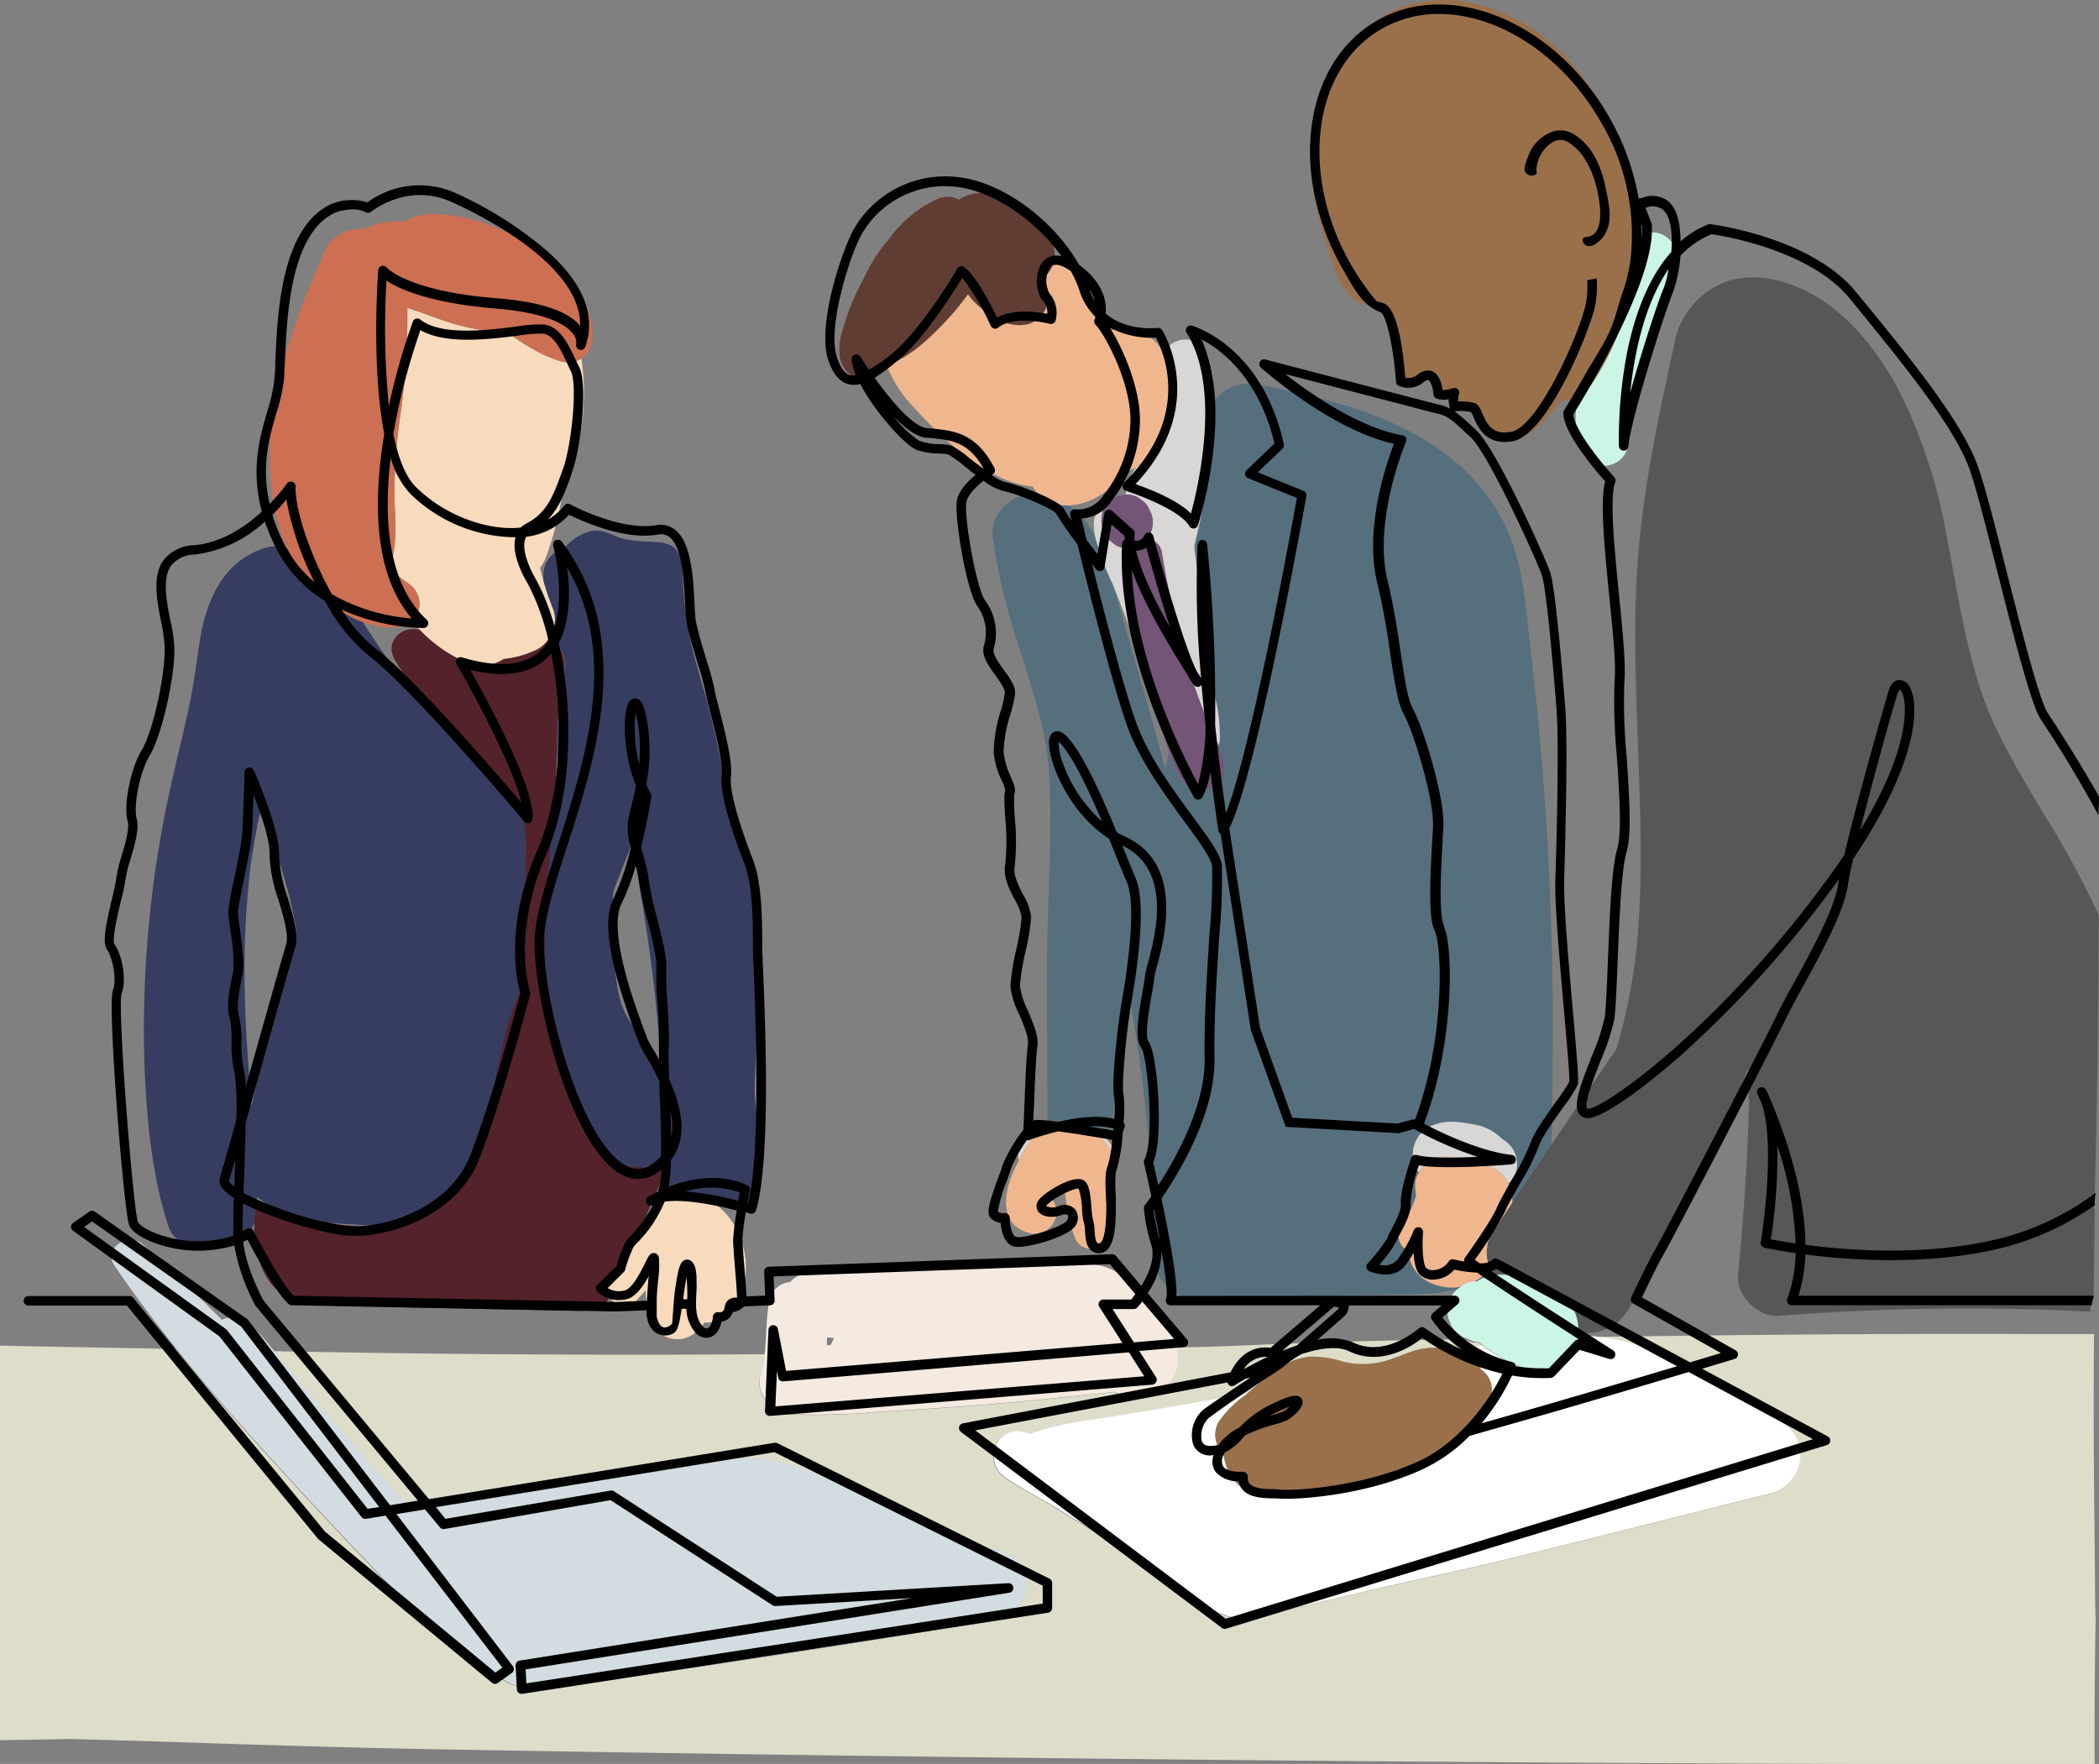 <svg xmlns="http://www.w3.org/2000/svg" viewBox="0 0 300.83 252.81"><rect x="0" y="0" width="300.83" height="252.81" fill="#808080" stroke="none"/><g id="Layer_2" data-name="Layer 2"><g id="Report"><path d="M165.05,64.78c-.24.3-.48.6-.74.88a5.84,5.84,0,0,1,.65-.35Z" fill="none"/><path d="M164.43,97.24c-.63-1.82-1.23-3.65-1.88-5.43-.91-2.45-1.84-4.9-2.81-7.33.7,2.35,1.34,4.73,2,7.07,1.84,6.22,3.62,12.48,5.29,18.78.16-.81.31-1.62.46-2.43-.41-1.23-.75-2.48-1.1-3.64C165.7,101.94,165.05,99.59,164.43,97.24Z" fill="none"/><path d="M213.89,182.82l.28,0,0-.09Z" fill="none"/><path d="M42.57,134q-.12-.78-.27-1.56c-.16-.87-.33-1.73-.53-2.58-.39-1.71-.84-3.42-1.35-5.1-.56-1.84-1.21-3.66-1.93-5.45l-.08-.22-.14-.28c-.15-.32-.29-.64-.43-1s-.42-.88-.64-1.31c-.4,1.82-.75,3.66-1,5.5s-.26,1.61-.45,3.33c-.15,1.41-.28,2.83-.38,4.26Q35,134,35,138.25c-.09,10.64,1.24,21.18,1.76,31.78a22.9,22.9,0,0,1,1-3.38,97.56,97.56,0,0,0,3.77-10.78c.47-1.88.83-3.77,1.14-5.67,0-.09,0-.17,0-.23s0-.15,0-.24c0-.35.07-.69.11-1,.09-1,.17-1.93.22-2.89a67.63,67.63,0,0,0-.35-10.74C42.69,135,42.59,134.15,42.57,134Z" fill="none"/><path d="M158.56,72.28a4.24,4.24,0,0,1,1-.91,2.63,2.63,0,0,1,1.35-.43,2.76,2.76,0,0,1,.4-.06,6.93,6.93,0,0,1,1.54-3.94,5.68,5.68,0,0,1-1.44.66,14.17,14.17,0,0,1-3.65,3.3,9.24,9.24,0,0,1-4.65,1.55,12.7,12.7,0,0,1,3.78,4.43,11,11,0,0,1-.19-1.62A3.15,3.15,0,0,1,158.56,72.28Z" fill="none"/><path d="M171.2,78.25c0,.21.05.43.07.64l.15-1.55c-.06.23-.11.47-.17.7A1.6,1.6,0,0,0,171.2,78.25Z" fill="none"/><path d="M93.1,175.64c.35-.47.24-.63.26,0a4.12,4.12,0,0,1,2-3.56,3.75,3.75,0,0,1,.71-.61,5.19,5.19,0,0,1-1.7-4.1c1.33-14.25-.57-27.89-2.84-41.46-.29-1.7-.57-3.4-.86-5.11-.22.61-.45,1.22-.69,1.82-.67,1.7-1.35,3.4-2,5.11l-.06.58c-.08.8-.15,1.6-.2,2.4a42,42,0,0,0,0,4.76c0,.52.07,1,.13,1.55,0,.14.11.71.15.91.07.41.16.82.25,1.23.81,3.68,2.12,7.23,3.12,10.86a53.46,53.46,0,0,1,1.85,11.59,49.65,49.65,0,0,1-2.09,16.6c.41-.5.84-1,1.25-1.49C92.64,176.37,92.83,176,93.1,175.64Z" fill="none"/><path d="M72.62,113.18c.12.32.12.29,0-.09a72,72,0,0,1-8.5-8.78c-2.64-3-5.62-6.31-7.64-9.8-1.57-2.73,1.33-5.07,3.74-4.16-.41-.43-.8-.88-1.18-1.34a3.69,3.69,0,0,1-2.21.92,12.1,12.1,0,0,1-4.92-.78,106.48,106.48,0,0,0,9.48,12.78c3.8,4.35,8.17,8.19,11.56,12.88A2.93,2.93,0,0,1,72.62,113.18Z" fill="none"/><path d="M79,91.7l-.09-.78c-.1.2-.21.4-.33.59A3.17,3.17,0,0,1,79,91.7Z" fill="none"/><path d="M73.38,115.38c.1.16.22.31.32.47l.32.5.67,0A3.75,3.75,0,0,1,73.38,115.38Z" fill="none"/><path d="M149.89,171a3.68,3.68,0,0,1,.38.31A1.91,1.91,0,0,0,149.89,171Z" fill="none"/><path d="M119.58,191.77l-1-.1c0,.39,0,.77,0,1.15l.59,0A6.16,6.16,0,0,1,119.58,191.77Z" fill="none"/><path d="M300.34,232.68c0-1.35-.06-2.7-.07-4-.07-11.1-.28-22.19-.18-33.28,0-1.4,0-2.8.05-4.2l-6.57,0c-21.74-.1-43.48.09-65.22.42a34.36,34.36,0,0,1,7.78,1.73A68.83,68.83,0,0,1,254,202.61a7.41,7.41,0,0,1,1.35,1.26,6.06,6.06,0,0,1,2.42,3.21,5.72,5.72,0,0,1-4,7c-12.77,3.18-25.53,6.42-38.31,9.55-6.4,1.57-12.86,2.85-19.27,4.37q-4.63,1.09-9.29,2.16c-3.27.76-7.48,2.37-10.79,1.56a3.56,3.56,0,0,1-.75-.3,3.81,3.81,0,0,1-1.57-.65c-4.78-3.49-9.73-6.69-14.73-9.84-2.49-1.58-5.05-3.07-7.53-4.65s-5.2-2.85-7.58-4.53c-3.15-2.24-1.32-7.52,2.72-6.44q.45.12.9.27a3.92,3.92,0,0,1,.51-.22c3.94-1.4,8.26-1.77,12.37-2.48,4-.67,7.9-1.32,11.84-2,2.17-.38,4.33-.78,6.49-1.18,1.13-1,2.22-1.95,3.41-2.83a10.55,10.55,0,0,1,5.35-2.4,14.93,14.93,0,0,1,4.82.7,11.92,11.92,0,0,0,7.14-.41c1.25-.41,2.46-1,3.75-1.3a9.79,9.79,0,0,1,5.05.13c1.33-.28,2.66-.56,4-.82l-.4-.36a3.18,3.18,0,0,1-1.29-.15l-.83-.34-7.26.13c-8.53.17-17,.47-25.57.83l-4.49.17-3.89.05c0,.11.06.21.08.31.94,5.08-3.7,8.49-8.33,6.4a4.63,4.63,0,0,1-.58-.31c-1,.14-2.12.23-3.19.35l-6.33.66q-6,.6-12,1.05-6.18.47-12.35.81a96.45,96.45,0,0,1-12.37.35c-2.9-.21-5.41-2.81-4.48-5.88a15.22,15.22,0,0,0,.55-2.75q-18.8.13-37.61,0-16.36-.12-32.74-.44l.31.36c1.66,1.92,3.28,3.87,4.93,5.8,3.37,3.95,6.72,7.91,10.18,11.78q2.36,2.63,4.75,5.2a14.84,14.84,0,0,1,3.77-1.06c1.77-.35,3.55-.64,5.33-.95l10.67-1.87c7-1.23,14.11-2.5,21.19-3.48a31.5,31.5,0,0,1,11.29.1,51.77,51.77,0,0,1,9.76,3.75q9.72,4.37,19.36,8.88c2.7-.39,5.39.75,6.17,3.61.68,2.47-.85,5.86-3.59,6.32-12.56,2.08-25.14,4.11-37.73,6-6.37,1-12.75,1.84-19.12,2.72-3.09.43-6.23,1.07-9.34,1.23a8.13,8.13,0,0,1-5.58-1.63l-.24,0c-2.65-.53-4.87-3.55-6.74-5.5-2.52-1.19-4.73-3.56-6.64-5.45-2.18-2.18-4.28-4.44-6.41-6.66-4.11-4.3-8.15-8.67-12.16-13.06-4.85-5.31-9.65-10.75-14.18-16.39-6.07-.15-19.19-.34-25.26-.5v56.57c1.82-.06,8.36-.13,10.17-.19,4.89.15,9.77.27,14.63.43,13,.44,26,.84,39,1.07q39,.68,77.93,1.14,77.54.94,155.07,1h3.46C300.19,246.1,300.2,239.4,300.34,232.68Z" fill="#ddddca"/><path d="M39.44,209.68c4,4.39,8.05,8.76,12.16,13.06,2.13,2.22,4.23,4.48,6.41,6.66,1.91,1.89,4.12,4.26,6.64,5.45,1.87,2,4.09,5,6.74,5.5l.24,0A8.13,8.13,0,0,0,77.21,242c3.11-.16,6.25-.8,9.34-1.23,6.37-.88,12.75-1.76,19.12-2.72,12.59-1.9,25.17-3.93,37.73-6,2.74-.46,4.27-3.85,3.59-6.32-.78-2.86-3.47-4-6.17-3.61q-9.65-4.53-19.36-8.88a51.77,51.77,0,0,0-9.76-3.75,31.5,31.5,0,0,0-11.29-.1c-7.08,1-14.14,2.25-21.19,3.48l-10.67,1.87c-1.78.31-3.56.6-5.33.95a14.84,14.84,0,0,0-3.77,1.06q-2.4-2.58-4.75-5.2c-3.46-3.87-6.81-7.83-10.18-11.78-1.65-1.93-3.27-3.88-4.93-5.8l-.31-.36c-1.72-2.06-3.37-4.49-6.21-4.75a2.35,2.35,0,0,0-1.26.31c-3.7-3.73-7.48-7.38-11.39-10.85-2.05-1.81-5.71.56-4,3.09,2.76,4.07,5.74,8,8.84,11.88C29.79,198.93,34.59,204.37,39.44,209.68Z" fill="#d3dce0"/><path d="M225.48,193.7c-1.54,2.91-5.21,3.39-7.93,2.07a25.13,25.13,0,0,1-5.2-3c-1.33.26-2.66.54-4,.82a10.16,10.16,0,0,1,1.94.82,5.29,5.29,0,0,1,2,1.93.71.71,0,0,1,.14.1,3.4,3.4,0,0,1,1.35,2.67,4.94,4.94,0,0,1-.66,2.28,3.63,3.63,0,0,1-.89,1.13,7.12,7.12,0,0,1-.79,1.1c-7.53,8.46-19.39,9.93-30,10.67-3.33.24-5.84-2.85-6.06-5.89a3.74,3.74,0,0,1-.75-4.56,15.85,15.85,0,0,1,4-4l.22-.19c-2.16.4-4.32.8-6.49,1.18-3.94.69-7.89,1.34-11.84,2-4.11.71-8.43,1.08-12.37,2.48a3.92,3.92,0,0,0-.51.22q-.45-.15-.9-.27c-4-1.08-5.87,4.2-2.72,6.44,2.38,1.68,5.12,3,7.58,4.53s5,3.07,7.53,4.65c5,3.15,9.95,6.35,14.73,9.84a3.81,3.81,0,0,0,1.57.65,3.56,3.56,0,0,0,.75.3c3.31.81,7.52-.8,10.79-1.56q4.65-1.06,9.29-2.16c6.41-1.52,12.87-2.8,19.27-4.37,12.78-3.13,25.54-6.37,38.31-9.55a5.72,5.72,0,0,0,4-7,6.06,6.06,0,0,0-2.42-3.21,7.41,7.41,0,0,0-1.35-1.26,68.83,68.83,0,0,0-17.89-9.32,34.36,34.36,0,0,0-7.78-1.73c-.73-.08-1.47-.13-2.21-.17A6.45,6.45,0,0,1,225.48,193.7Z" fill="#fff"/><path d="M113.56,202.68a96.45,96.45,0,0,0,12.37-.35q6.18-.35,12.35-.81,6-.45,12-1.05l6.33-.66c1.07-.12,2.14-.21,3.19-.35a4.63,4.63,0,0,0,.58.31c4.63,2.09,9.27-1.32,8.33-6.4,0-.1,0-.2-.08-.31-.61-2.49-3-4.75-4.61-6.72s-3.22-4.12-5.93-4.85c-2.2-.6-4.71-.31-7-.28l-7.15.1q-7,.1-13.95.24l-6.81.14c-2.55.05-5.35,0-7.81.72a4.82,4.82,0,0,0-2.13,1.34,3.3,3.3,0,0,0-3,2.78c-.46,2.45-.36,5-.66,7.52a15.22,15.22,0,0,1-.55,2.75C108.15,199.87,110.66,202.47,113.56,202.68Zm5-11,1,.1a6.16,6.16,0,0,0-.49,1l-.59,0C118.52,192.44,118.53,192.06,118.53,191.67Z" fill="#f5eae0"/><path d="M37.46,172c.82.64,1.68,1.22,2.36,1.75,2.16,1.67,5.08,1.42,7.69,1.55,4,.19,9.66.95,13.27-.91,3.4-1.76,5.75-5.2,7.13-8.68,1.82-4.58,3.11-9.46,4.48-14.2.71-2.47,2-5,2-7.65a2.16,2.16,0,0,1,.12-.8c.27-.61,1.08-.73,1.74-.64a3.71,3.71,0,0,0,2,0l2.13,8.17c1.14,4.35,2.33,8.81,4.69,12.68.91,1.49,2.38,4,4.11,4.41s4.45-.61,5.84-1.68a7,7,0,0,0,1.8-1.89,6.91,6.91,0,0,0,.7-4.07,15.76,15.76,0,0,0-2.23-7c-1.38-2.3-3.32-4.2-4.85-6.4-2-2.9-1.9-5.49-2.5-8.75,0-.2-.12-.77-.15-.91-.06-.52-.1-1-.13-1.55a42,42,0,0,1,0-4.76c0-.8.12-1.6.2-2.4l.06-.58c.66-1.71,1.34-3.41,2-5.11.24-.6.47-1.21.69-1.82.29,1.71.57,3.41.86,5.11,2.27,13.57,4.17,27.21,2.84,41.46a4.74,4.74,0,0,0,.85,3.07c.86,1.22,1.17.82,2.49.81,3.08,0,6.53,1,9.58,1.49a.79.79,0,0,0,1.11-.84,69.88,69.88,0,0,0,.38-9c-.06-2.62-.67-5.14-.56-7.73.29-6.22.51-12.45.62-18.68a40.06,40.06,0,0,0-.45-8.19,31.86,31.86,0,0,0-2.46-7.09,22,22,0,0,1-1.62-6.58A124.61,124.61,0,0,0,101,99.31c-.74-2.61-1.56-5.2-2.11-7.85a61.89,61.89,0,0,1-1.07-9.2c-.08-1.48-.26-3.18-1.5-4a4.65,4.65,0,0,0-2.21-.56c-1.86-.15-3.88-.08-5.62-.76-1.57-.62-2.55-1.25-4.37-.66a7.25,7.25,0,0,0-3.23,2.28,4,4,0,0,0-3,3.47,11.11,11.11,0,0,0,0,1.29,37.54,37.54,0,0,0,1.4,4.07,4.4,4.4,0,0,1-.33,3.52l.09.78a4.17,4.17,0,0,1,1.41,5.49,5.75,5.75,0,0,1-.5.75,4,4,0,0,1,.2,1.25c0,2.65-.28,5.29-.31,7.94s.55,5.39-.63,7.83a3.35,3.35,0,0,1-4.5,1.36l-.67,0-.32-.5c-.1-.16-.22-.31-.32-.47a2.54,2.54,0,0,1-.4-.57c-3.39-4.69-7.76-8.53-11.56-12.88a106.48,106.48,0,0,1-9.48-12.78,13.8,13.8,0,0,1-2.29-1.09,20.62,20.62,0,0,1-5.21-4.6,25.08,25.08,0,0,1-3.19-4.81,5.33,5.33,0,0,0-3.23-.1c-6,1.83-8.5,7.49-9.4,13.26-.49,3.14-.83,6-1.48,9.11-.69,3.32-1.51,6.62-2.27,9.93a160,160,0,0,0-4.21,41.37c.29,7.78,1,16.06,3.42,23.49a3.73,3.73,0,0,0,4.09,2.67,3.78,3.78,0,0,0,1.3-.44c.28-.15,2.41.46,3,.38a5.11,5.11,0,0,0,3-1.37c1.6-1.8,1.38-4.82,1.29-7-.14-3.2-.38-6.39-.62-9.59-.56-7.34-1.18-14.7-1.12-22.07q0-4.31.34-8.59c.1-1.43.23-2.85.38-4.26.19-1.72.18-1.64.45-3.33s.64-3.68,1-5.5c.22.43.43.87.64,1.31s.28.64.43,1l.14.28.08.22c.72,1.79,1.37,3.61,1.93,5.45.51,1.68,1,3.39,1.35,5.1.2.85.37,1.71.53,2.58.46,2.48-.69,5.26-1.32,7.66-.75,2.83-1.57,5.64-2.37,8.45a118.37,118.37,0,0,0-3.88,17,6.82,6.82,0,0,0,.15,3.42A7.77,7.77,0,0,0,37.46,172Z" fill="#373d60"/><path d="M95,167.53a1,1,0,0,0-.6-.17c-3-.2-5.48.34-7.91-2a18.08,18.08,0,0,1-3.71-6.15c-2-4.56-4-9.24-4.29-14.2,0-.38-.06-.78-.11-1.19a6.54,6.54,0,0,0,0-1.65c-1.1-11.95,1.3-23.33,1.44-35.07,0-2.65.34-5.29.31-7.94a4,4,0,0,0-.2-1.25,5.75,5.75,0,0,0,.5-.75A4.17,4.17,0,0,0,79,91.7a3.17,3.17,0,0,0-.42-.19A4.21,4.21,0,0,1,77,93.05a13.88,13.88,0,0,1-4.76,1.38,5.76,5.76,0,0,1-5.94.24,20.08,20.08,0,0,1-6-4.32c-2.41-.91-5.31,1.43-3.74,4.16,2,3.49,5,6.76,7.64,9.8a72,72,0,0,0,8.5,8.78c.41,1.62,1.42,2.2,2,3.58,1,2.32.58,5.88.67,8.37.17,5.34.07,10.69-.29,16-2.87,5.41-3.51,11.78-5,17.77-1.56,6.45-4.71,13.26-10.84,15.79a19.84,19.84,0,0,1-8.93,1.06,44.84,44.84,0,0,1-13.47-3.05c-1,3.82-.19,9.89,3.16,12.52,2.63,2.07,7.57,2,10.72,2.08L83,187.9a6.49,6.49,0,0,0,4.26-1.65,2.23,2.23,0,0,1-.37-2.95c1.71-2.43,3.93-4.83,5.1-7.56q1.48-3.45,3-6.9C95.17,168.41,95.33,167.83,95,167.53Z" fill="#54222b"/><path d="M80.56,51.83c-3-.81-5.73-2.67-8.36-4.51-3,.36-6.52-.64-9.13-1.55-1.56-.56-3.12-1.14-4.7-1.64a102.06,102.06,0,0,1-1.09,15.93,75.89,75.89,0,0,0-.75,11.07c0,1.71.17,3.42.12,5.13a18.84,18.84,0,0,1-.34,3.35,5.62,5.62,0,0,1-.77,1.75c1,.83,2,1.54,3,2.3A3.42,3.42,0,0,1,59.07,89c.38.46.77.91,1.18,1.34a20.08,20.08,0,0,0,6,4.32,5.76,5.76,0,0,0,5.94-.24A13.88,13.88,0,0,0,77,93.05a4.21,4.21,0,0,0,1.64-1.54c.12-.19.23-.39.33-.59a4.4,4.4,0,0,0,.33-3.52,37.54,37.54,0,0,1-1.4-4.07q-.27-1-.51-1.92a7.06,7.06,0,0,0,1-1.94,49.49,49.49,0,0,0,2.54-11.06,6.33,6.33,0,0,0,1.26-2.28,33.41,33.41,0,0,0,1.14-14.76A3.31,3.31,0,0,1,80.56,51.83Z" fill="#f7dbbc"/><path d="M103.15,173.08a7.16,7.16,0,0,0-3.61-1.75l-.56-.1h-.23a4.62,4.62,0,0,0-2.18.21,5.63,5.63,0,0,0-1.24.65,4.12,4.12,0,0,0-2,3.56c0-.63.09-.47-.26,0s-.46.73-.75,1.08c-.41.5-.84,1-1.25,1.49-.18.2-.35.4-.52.61-1.15,1.45-2.22,3-3.28,4.48a2.23,2.23,0,0,0,.36,2.95,2.4,2.4,0,0,0,3.61.12c.43-.51.87-1,1.32-1.47a16.29,16.29,0,0,0,.19,2.61c-.15-1,0,.56.21,1a7,7,0,0,0,.7,1.52,4,4,0,0,0,6.16.79,6.18,6.18,0,0,0,1.15-1.29,5,5,0,0,0,4.6-2.55,11.55,11.55,0,0,0,.57-9.51c-.13-.35-.27-.7-.43-1A10.19,10.19,0,0,0,103.15,173.08Z" fill="#f7dbbc"/><path d="M99,171.23c1.27.08-.68-.14,0,0Z" fill="#f1b18a"/><path d="M49.65,88.06a13.8,13.8,0,0,0,2.29,1.09,12.1,12.1,0,0,0,4.92.78A3.69,3.69,0,0,0,59.07,89a3.42,3.42,0,0,0-.51-5.35c-1.05-.76-2-1.47-3-2.3a5.62,5.62,0,0,0,.77-1.75,18.84,18.84,0,0,0,.34-3.35c.05-1.71-.08-3.42-.12-5.13a75.89,75.89,0,0,1,.75-11.07,102.06,102.06,0,0,0,1.09-15.93c1.58.5,3.14,1.08,4.7,1.64,2.61.91,6.09,1.91,9.13,1.55,2.63,1.84,5.33,3.7,8.36,4.51a3.31,3.31,0,0,0,2.77-.46,3.65,3.65,0,0,0,1.56-2.84c.3-6.09-5.24-11.44-10.24-14.14a28.29,28.29,0,0,0-8-3.18,25.11,25.11,0,0,0-4.58-.53A6.8,6.8,0,0,0,58,31.79a9.6,9.6,0,0,0-5.64,1c-2.11-.16-4.72.83-5.65,2.88C42.17,45.66,38,57,38.75,68.08a30.34,30.34,0,0,0,1.46,8.12,23.72,23.72,0,0,0,1,2.45,25.08,25.08,0,0,0,3.19,4.81A20.62,20.62,0,0,0,49.65,88.06Z" fill="#cc6f53"/><path d="M209.5,184.41a6.25,6.25,0,0,1-2.2.14c-3-.37-5.23-2.12-5.5-5.23a2.43,2.43,0,0,1-1-3.51,16.45,16.45,0,0,0,1.63-3c.18-.46.36-.91.5-1.38.07.56.07.51,0-.15a9.91,9.91,0,0,1-.12-1.08,3.38,3.38,0,0,1,.52-2.08,4.42,4.42,0,0,1,2.33-6.85c1.81-.71,3.73-.37,5.58,0a7.24,7.24,0,0,1,3.94,2l.31.22a4.06,4.06,0,0,1,1.8,4.42,3.9,3.9,0,0,1-1.13,1.82,5.1,5.1,0,0,1,.55,2.13c0,.27,0,.53,0,.79,1.86-2.76,3.71-5.52,5.58-8.28.27-4,.18-8,.22-11.42q.26-20-1.23-39.89-.72-9.87-1.88-19.7c-.76-6.43-1-13.14-4.15-19-6.91-12.75-21.56-16.67-34.74-19.2A6.23,6.23,0,0,0,174,57.49c0,1-.06,1.92-.1,2.83-.14,3-.46,5.91-.89,8.85q-.61,4.13-1.62,8.17l-.15,1.55c.17,1.33.35,2.66.52,4,.6,4.76,1.31,9.62,1.65,14.46a24.76,24.76,0,0,1,1.44,8.54,2.77,2.77,0,0,1-.24,1,11.79,11.79,0,0,1,.75,3c.24,2.79-3.85,4.46-5.63,2.34a13.3,13.3,0,0,1-2.24-4.37c-.15.81-.3,1.62-.46,2.43-1.67-6.3-3.45-12.56-5.29-18.78-.69-2.34-1.33-4.72-2-7.07l-.36-.92a38.47,38.47,0,0,1-2.46-6.68,12.7,12.7,0,0,0-3.78-4.43,6.61,6.61,0,0,1-1.94-.26,5.28,5.28,0,0,1-2.28-1.3,5.78,5.78,0,0,0-4.34,1.18,5.56,5.56,0,0,0-2.35,4.68,89.57,89.57,0,0,0,3.82,16.06c1.54,4.84,3.33,10.34,4,15,.1.64.26,2.4.33,3.48.09,1.42.14,2.85.16,4.28,0,2.87,0,5.73-.12,8.59-.18,5.66-.41,11.31-.38,17,0,6.54.1,13.08.08,19.63a3.62,3.62,0,0,0,0,.47,11.19,11.19,0,0,1,3.46-.1,7.54,7.54,0,0,1,5,2.17,6,6,0,0,0,.85-2.54c.74-7,1.34-14.07,1.8-21.14q.71,3.66,1.32,7.34.39,2.41.75,4.83c0,.14.23,1.64.25,1.8.12.9.23,1.8.34,2.71A199.87,199.87,0,0,1,165.39,180a6.22,6.22,0,0,0,6.13,6.13l20.25-.4,9.79-.2a36.16,36.16,0,0,0,7.46-.72,1.09,1.09,0,0,1,.17-.13A2.42,2.42,0,0,1,209.5,184.41Z" fill="#566f7d"/><path d="M213.68,181.9a10.1,10.1,0,0,1-2.49,1.87,2.81,2.81,0,0,1,.5,0,3.46,3.46,0,0,1,.52-.32,6.63,6.63,0,0,1,1.68-.59l.23-.14A4.6,4.6,0,0,1,213.68,181.9Z" fill="#566f7d"/><path d="M164.43,97.24c-.08-.32-.17-.64-.25-.95a128.73,128.73,0,0,1-3-16.41,2.21,2.21,0,0,1,.25-1.35l-.24,0a2.86,2.86,0,0,1-1.35-.43l-.73-.57a5.33,5.33,0,0,1-.67-.91l-.12-.26a3.59,3.59,0,0,1-.49-1.83l.13-1a2.91,2.91,0,0,1,.63-1.25,3.15,3.15,0,0,0-1.83,3,11,11,0,0,0,.19,1.62,38.47,38.47,0,0,0,2.46,6.68l.36.92c1,2.43,1.9,4.88,2.81,7.33C163.2,93.59,163.8,95.42,164.43,97.24Z" fill="#d8d7d6"/><path d="M165.05,64.78l-.09.53a5.84,5.84,0,0,0-.65.35q-.27.3-.57.6a5.15,5.15,0,0,1-.86.68,6.93,6.93,0,0,0-1.54,3.94,2.65,2.65,0,0,1,1,.12,2.71,2.71,0,0,1,1.23.65,2.66,2.66,0,0,1,.93,1,6.67,6.67,0,0,1,.59,1.31,4.1,4.1,0,0,1-.37,2.79,4.29,4.29,0,0,1-.36.48,2.3,2.3,0,0,1,2.13,1.92A125.19,125.19,0,0,0,170,94.68c.75,2.55,1.62,5.06,2.59,7.54.6,1.53,1.42,3.09,2,4.68a2.77,2.77,0,0,0,.24-1,24.76,24.76,0,0,0-1.44-8.54c-.34-4.84-1.05-9.7-1.65-14.46-.17-1.32-.35-2.65-.52-4,0-.21-.05-.43-.07-.64a1.6,1.6,0,0,1,.05-.21c.06-.23.11-.47.17-.7q1-4.05,1.62-8.17c.43-2.94.75-5.88.89-8.85,0-.91.09-1.87.1-2.83a18.77,18.77,0,0,0-.85-6.46,3.4,3.4,0,0,0-6.38-.29c.1.2.19.4.28.62A14,14,0,0,1,165.05,64.78Z" fill="#d8d7d6"/><path d="M153.61,161.1a11.19,11.19,0,0,0-3.46.1,5.78,5.78,0,0,0-3.25,1.74,3.5,3.5,0,0,0-.87,3.38,14.87,14.87,0,0,1,2.35-3.61c1.8-1.84,4.94-2.06,7.21-1.1s4.31,3.34,4,5.93a2.62,2.62,0,0,0,.23-2.28,5.86,5.86,0,0,0-1.19-2A7.54,7.54,0,0,0,153.61,161.1Z" fill="#d8d7d6"/><path d="M208.27,166c.72.3,1.75.76,2.12.87a3,3,0,0,0,1.6.14,4.56,4.56,0,0,1,4.19,2.61,3.9,3.9,0,0,0,1.13-1.82,4.06,4.06,0,0,0-1.8-4.42l-.31-.22a7.24,7.24,0,0,0-3.94-2c-1.85-.34-3.77-.68-5.58,0a4.42,4.42,0,0,0-2.33,6.85C204.33,166.42,206.49,165.27,208.27,166Z" fill="#d8d7d6"/><path d="M155.59,161.61c-2.27-1-5.41-.74-7.21,1.1a14.87,14.87,0,0,0-2.35,3.61l-.41.81c-1.64,3.19-2.76,8.28,1.85,9.58a3.13,3.13,0,0,0,3.7-1.82,3,3,0,0,0-.32-2.95c.2-.45.58-.93.83-1.36a2,2,0,0,0,.35,0l.58.4c.06.36.12.73.17,1.11a19,19,0,0,0,1.4,5.55c1,2.16,4.87,1.72,5.3-.7a18.75,18.75,0,0,0-.14-5.74c-.09-.69-.16-1.36-.25-2l.15-.33a5,5,0,0,0,.35-1.31C159.9,165,158,162.61,155.59,161.61Zm-5.32,9.68a3.68,3.68,0,0,0-.38-.31A1.91,1.91,0,0,1,150.27,171.29Z" fill="#f0b78f"/><path d="M213.9,176.8l2.84-4.24c0-.26,0-.52,0-.79a5.1,5.1,0,0,0-.55-2.13A4.56,4.56,0,0,0,212,167a3,3,0,0,1-1.6-.14c-.37-.11-1.4-.57-2.12-.87-1.78-.75-3.94.4-4.92,2.06a3.38,3.38,0,0,0-.52,2.08,9.91,9.91,0,0,0,.12,1.08c.09.66.09.71,0,.15-.14.47-.32.92-.5,1.38a16.45,16.45,0,0,1-1.63,3,2.43,2.43,0,0,0,1,3.51c.27,3.11,2.51,4.86,5.5,5.23a6.25,6.25,0,0,0,2.2-.14,4.07,4.07,0,0,1,1.69-.64,10.1,10.1,0,0,0,2.49-1.87A5.49,5.49,0,0,1,213.9,176.8Z" fill="#f0b78f"/><path d="M151.2,72.19a6.61,6.61,0,0,0,1.94.26,9.24,9.24,0,0,0,4.65-1.55,14.17,14.17,0,0,0,3.65-3.3,5.68,5.68,0,0,0,1.44-.66,5.15,5.15,0,0,0,.86-.68q.3-.3.57-.6c.26-.28.5-.58.74-.88a14,14,0,0,0,2-13.42c-.09-.22-.18-.42-.28-.62A5.89,5.89,0,0,0,160,47.35c1.15-.2-.46-.07-.83-.05l-.62-.16-.15,0a6.61,6.61,0,0,0-.74-2.8,15.58,15.58,0,0,0-1.05-1.75L155.3,40.3a5.57,5.57,0,0,0-3.59-2.67l-.62-.41a4.2,4.2,0,0,1-.76,1.8,5.69,5.69,0,0,1-.77.84,5.52,5.52,0,0,1,.54,3.73,4,4,0,0,1-2.9,2.9,5.57,5.57,0,0,1-3.9-.62c-.38-.22-.73-.48-1.1-.7a9.47,9.47,0,0,1-3.47-3,39.56,39.56,0,0,1-3.36,4.06c-2,2.12-5.11,5.16-8.31,6.08a18.11,18.11,0,0,0,4.1,6.27,55.65,55.65,0,0,0,6.32,6.06c2.67,2.1,5.66,4.1,9,4.86a9.25,9.25,0,0,0,1.53.22,5.07,5.07,0,0,0,.89,1.19A5.28,5.28,0,0,0,151.2,72.19Z" fill="#f0b78f"/><path d="M300.8,131.16A134.25,134.25,0,0,0,293.14,117c-1.81-3-3.63-6-5.28-9.12-.78-1.46-1.53-2.94-2.22-4.44l-.32-.72c-.05-.13-.27-.63-.33-.77-.38-1-.73-1.92-1.06-2.89-2.41-7.19-3.46-14.72-4.91-22.13A77.31,77.31,0,0,0,272.68,57c-3-6-7.68-12.28-13.78-15.27-3.45-1.7-7.51-2.65-11.28-1.43a11.63,11.63,0,0,0-7.73,9.45,2,2,0,0,0-.07.23c-2.11,9.66-4.17,19.36-5,29.24s-.32,19.69,0,29.53c.33,9.31.65,18.66-.36,27.94l-.12,1c0,.05-.13,1-.14,1-.1.73-.22,1.46-.34,2.18-.35,2-.77,4.07-1.27,6.07-.3,1.2-.63,2.4-1,3.58a6.65,6.65,0,0,0-.46.59l-8.89,13.12c-1.87,2.76-3.72,5.52-5.58,8.28l-2.84,4.24a5.49,5.49,0,0,0-.22,5.1,4.6,4.6,0,0,0,.44.78l0,.09a9,9,0,0,1,5.43,1.2c1.26.62,2.5,1.25,3.8,1.8,2,.87,2.89,3.13,2.77,5.27a9.51,9.51,0,0,0,1.41.06,7.21,7.21,0,0,0,4.2-1.36,10.21,10.21,0,0,0,2.36-3.12q1.67-2.79,3.25-5.63,3-5.28,5.62-10.7,4.11-8.37,7.59-17l.28.3,0,1.76a4.09,4.09,0,0,0-.16,1.68c0,.3.06.59.1.88q-.36,12.47-1.6,24.87c-.3,3,2.93,6.09,5.86,5.86a344.73,344.73,0,0,1,44.65-.6h0a5.2,5.2,0,0,1,.22-1.7c.09-.32.16-.65.25-1l.15-11.75a5.9,5.9,0,0,1,0-2.74C300.59,157.6,300.77,144.38,300.8,131.16Z" fill="#575757"/><path d="M226.2,56.21c-.58,3.08-.62,6.24.74,8.88s5.58,2,6.26-.82c.54-2.2.31-4.51.75-6.74a47.78,47.78,0,0,1,2-6.72,101.24,101.24,0,0,0,4.23-13.48c.7-3.38-4-5.73-5.8-2.44-.15.27-.29.55-.44.83a41.18,41.18,0,0,1-6.26,18.89A6.46,6.46,0,0,1,226.2,56.21Z" fill="#cbf5e4"/><path d="M212,192.37l.4.36a25.13,25.13,0,0,0,5.2,3c2.72,1.32,6.39.84,7.93-2.07a6.45,6.45,0,0,0,.66-2.31c0-.12,0-.23,0-.35.12-2.14-.72-4.4-2.77-5.27-1.3-.55-2.54-1.18-3.8-1.8a9,9,0,0,0-5.43-1.2l-.28,0a6.63,6.63,0,0,0-1.68.59,3.46,3.46,0,0,0-.52.32,2.81,2.81,0,0,0-.5,0,4.07,4.07,0,0,0-1.69.64,2.42,2.42,0,0,0-.31.25,1.09,1.09,0,0,0-.17.13,3.2,3.2,0,0,0-1,1.08l-.43,1a4.24,4.24,0,0,0,0,2.29l.43,1a4.45,4.45,0,0,0,1.56,1.55l.2.09.83.34A3.18,3.18,0,0,0,212,192.37Z" fill="#cbf5e4"/><path d="M174.65,203.8a3.74,3.74,0,0,0,.75,4.56c.22,3,2.73,6.13,6.06,5.89,10.64-.74,22.5-2.21,30-10.67a7.12,7.12,0,0,0,.79-1.1,3.63,3.63,0,0,0,.89-1.13,4.94,4.94,0,0,0,.66-2.28,3.4,3.4,0,0,0-1.35-2.67.71.71,0,0,0-.14-.1,5.29,5.29,0,0,0-2-1.93,10.16,10.16,0,0,0-1.94-.82,9.9,9.9,0,0,0-5.05-.13c-1.29.3-2.5.89-3.75,1.3a11.92,11.92,0,0,1-7.14.41,14.93,14.93,0,0,0-4.82-.7,10.55,10.55,0,0,0-5.35,2.4c-1.19.88-2.28,1.87-3.41,2.83l-.22.19A15.85,15.85,0,0,0,174.65,203.8Z" fill="#9a704b"/><path d="M234.3,29.15a38.24,38.24,0,0,0-8.82-19.86c-5.8-6.89-16.43-11.71-25.28-8-6.1,2.54-11.06,10.4-12.08,16.78-1.13,7,.85,13.86,3.13,20.44.75,2.16,2,4.4,4.21,5.07,3,.91,3.13-.35,4.43,2.63,1.05,2.39,1.06,5.86,1.16,8.43,0,.36,4.7-1,5.17-1,0,.5.22,2.42.92,2.54,1.37.23.91.93,1.94,1.45,1.81.9,2.39,1,3.49,2.17s1,3,3.32,3.28c2.11.27,3.36-1,4.86-2.15a25.14,25.14,0,0,0,2.8-3.37,5.94,5.94,0,0,0,3.4-1.3,6.7,6.7,0,0,0,1.44-1.6A38.34,38.34,0,0,0,234.3,29.15Z" fill="#9a704b"/><path d="M135.37,46.21a39.56,39.56,0,0,0,3.36-4.06,9.47,9.47,0,0,0,3.47,3c.37.22.72.48,1.1.7a5.57,5.57,0,0,0,3.9.62,4,4,0,0,0,2.9-2.9,5.52,5.52,0,0,0-.54-3.73,5.69,5.69,0,0,0,.77-.84,4.2,4.2,0,0,0,.76-1.8c.49-3-2.57-6.24-4.77-7.83-2.49-1.81-6.31-2.46-8.88-.76a3.63,3.63,0,0,0-3-.14,17.58,17.58,0,0,0-7.05,5.82c-.46.53-.9,1.08-1.32,1.67A23,23,0,0,0,123.75,40a1,1,0,0,0-.08.14,33.25,33.25,0,0,0-2.83,6.91,9,9,0,0,0-.45,4.3c.32,1.4,1.58,3.08,3.23,2.92a4.1,4.1,0,0,0,3.23-1.95l.21-.06C130.26,51.37,133.34,48.33,135.37,46.21Z" fill="#603d33"/><path d="M172.62,102.22c-1-2.48-1.84-5-2.59-7.54a125.19,125.19,0,0,1-3.5-15.52,2.3,2.3,0,0,0-2.13-1.92,4.29,4.29,0,0,0,.36-.48,4.1,4.1,0,0,0,.37-2.79,6.67,6.67,0,0,0-.59-1.31,2.66,2.66,0,0,0-.93-1,2.71,2.71,0,0,0-1.23-.65,2.65,2.65,0,0,0-1-.12,2.76,2.76,0,0,0-.4.06,2.63,2.63,0,0,0-1.35.43,4.24,4.24,0,0,0-1,.91,2.91,2.91,0,0,0-.63,1.25l-.13,1a3.59,3.59,0,0,0,.49,1.83l.12.26a5.33,5.33,0,0,0,.67.91l.73.57a2.86,2.86,0,0,0,1.35.43l.24,0a2.21,2.21,0,0,0-.25,1.35,128.73,128.73,0,0,0,3,16.41c.08.31.17.63.25.95.62,2.35,1.27,4.7,2,7,.35,1.16.69,2.41,1.1,3.64a13.3,13.3,0,0,0,2.24,4.37c1.78,2.12,5.87.45,5.63-2.34a11.79,11.79,0,0,0-.75-3C174,105.31,173.22,103.75,172.62,102.22Z" fill="#745477"/><path d="M225.62,19.27a3.63,3.63,0,0,0-2-.59,3.59,3.59,0,0,0-1.76.48,5.77,5.77,0,0,0-2.8,3.12c-.21.62-.79,1.8-.43,2.43a1.13,1.13,0,0,0,1.22.41c.65-.27.26-.45.36-1a5.06,5.06,0,0,1,2.31-3.75,2.14,2.14,0,0,1,2.33.08c2.49,1.55,3.69,4.78,4.21,7.52.31,1.64.9,5.79-1.73,6-.8.06-.56.92,0,1.21.75.39,1.78-.47,2.26-1a4.68,4.68,0,0,0,1-2.17,6.71,6.71,0,0,0,.09-1.74,20.17,20.17,0,0,0-.46-2.85C229.67,24.31,228.39,21,225.62,19.27Z"/><path d="M258.75,178.41c-.06-8.54-3.6-17.55-5.05-20.89a8.22,8.22,0,0,0-.62-1.37.69.69,0,0,0-.91-.26.68.68,0,0,0-.3.9s.26.53.63,1.4c2.08,6.2-.12,19.7-.15,19.85a.68.68,0,0,0,.53.78c.05,0,1.72.38,4.47.78a20,20,0,0,1-1.2,6.54.67.67,0,0,0,.07.63.68.68,0,0,0,.56.3h43a5.75,5.75,0,0,1,.17-.78l.15-.59H257.75a22.22,22.22,0,0,0,1-5.91c6.77.88,18.35,1.66,29-1.16a39.65,39.65,0,0,0,12.49-5.92,5.56,5.56,0,0,1,.14-1.77,39.06,39.06,0,0,1-13,6.37C276.86,180.09,265.37,179.29,258.75,178.41Zm-4.95-.79a80,80,0,0,0,.93-13.42,50.24,50.24,0,0,1,2.63,14C255.72,178,254.49,177.75,253.8,177.62Z"/><path d="M293.51,102.24c-1.22-1.82-3.76-11.82-6-20.64-1.55-6.11-3-11.87-4-14.64-2.18-6.36-9.79-15.67-15.9-23.16l-1.58-1.92c-6.36-7.82-20.26-9.66-20.84-9.74a.78.78,0,0,0-.34,0,13.83,13.83,0,0,0-4,2.46c0-2.34-.42-4.59-1.73-5.73a3.75,3.75,0,0,0-3.85-.47v0a.93.93,0,0,1-.33,0h-.1a35.49,35.49,0,0,0-4.31-11.79C222.69,3.05,207.76-3.09,197.27,3S184.63,25,192.49,38.63c1.36,2.35,2.69,5.14,5.35,6.11.83.3,1.88,5,2.24,10a.68.68,0,0,0,.5.6,3.39,3.39,0,0,0,3.38-.52c.33-.23.5-.35.74-.35s.68,1,.75,2.05a.7.7,0,0,0,.38.57,3.08,3.08,0,0,0,1.79.12,4.26,4.26,0,0,0,.19,1.27.36.36,0,0,0,0,.09,5.77,5.77,0,0,0-1.74-.61c-.7-.18-20.11-5.21-24.72-6.44a.69.69,0,0,0-.78.34.67.67,0,0,0,.15.83c.42.37,10.07,8.92,19.06,10.92-1.06,2.74-4.28,12.07-2.41,19.87,1,4.13,1.57,7.92,2,11,.57,3.71,1,6.38,1.8,7.84,1.37,2.38,4.39,12.23,4.21,16.09,0,.63-.07,1.39-.12,2.21-.32,5.71-.54,11,.37,12.81,1,2,1.58,15.08-2.81,27h-.29l-2.25.6-15.08-.84-4.61-12.85-4.41-28.62c4-8,10.75-46,11.05-47.63a.69.69,0,0,0-.42-.75l-6.54-2.65,3.53-3.38a.68.68,0,0,0,.2-.64c-3.1-14-12.78-16.87-13.19-17a.68.68,0,0,0-.76,1c4.94,7.85,1.77,21.73.64,25.93-2-2-6-3.53-7.95-4.22,10.63-11.25,3.87-22,3.8-22.09A.68.68,0,0,0,166,47c-.23,0-4.55.53-7.54-2.07.16-1.62-.25-4.37-3.82-7-3.66-6.46-11.12-12-17.66-12.58a15.14,15.14,0,0,0-14.62,7.5c-1.61,2.87-5.37,13.8-3.63,18.82.67,1.92,1.57,3,2.76,3.36a3.34,3.34,0,0,0,1.8,0c2.14,4.12,6.49,8.8,8,9.41a9.73,9.73,0,0,0,3.24.56,6.15,6.15,0,0,1,1.46.17,19.25,19.25,0,0,1,2.31,1.7c.53.42,1,.82,1.53,1.19-1.15.95-2.46,2.3-2.69,3.69-.39,2.3,1.4,13.2,3,15.21A6.52,6.52,0,0,1,141,92.6c-.37,1.37.67,2.81,1.68,4.21.65.91,1.4,2,1.34,2.52a19.06,19.06,0,0,1-.6,2.59,20.42,20.42,0,0,0-1,6,11.58,11.58,0,0,0,1.15,3.94,5.32,5.32,0,0,1,.51,1.47c-.2.48-.16,1.48,0,4a33.31,33.31,0,0,1,0,6.51c-.36,1.79.54,3.54,1.34,5.08a7.09,7.09,0,0,1,1,2.57,31.91,31.91,0,0,1-.77,4.59,34.31,34.31,0,0,0-.84,5.25,12,12,0,0,0,1.24,4c.67,1.58,1.44,3.37,1.27,4.45-.22,1.39-.36,5.09-.49,8.35-.06,1.5-.11,2.93-.16,3.79a21.49,21.49,0,0,0-3.1,5.37c0,.22-.3.91-.54,1.58-1.28,3.53-1.64,4.91-1.13,5.59a2.2,2.2,0,0,0,1.51.81c.1,1.07.47,3,1.91,3.38,1.59.39,7.88-1.38,8.82-3a2,2,0,0,0-.07-2.34,2.08,2.08,0,0,0-2.38-.43,2.23,2.23,0,0,1-1.73,0l0-.06c.58-.86,3.84-2.58,4.63-2.46a9.93,9.93,0,0,1,.49,2.93,8.43,8.43,0,0,0,.3,2.09,4.32,4.32,0,0,1,.12,1c.06,1,.14,2.2.89,2.83a1.7,1.7,0,0,0,1.31.38c2-.2,2.25-3.67,2.22-6.68v-.27c0-.27,0-.66,0-1.1-.06-1.16-.18-3.3.15-4a24.4,24.4,0,0,0,.85-5.29l.25-.68a.68.68,0,0,0-.15-.72,17.19,17.19,0,0,0,0-4c-.29-1,.34-8.44.91-11.69l0-.22c.65-3.69,2.64-14.93.81-19.14-.36-.84-.84-2-1.4-3.41l-.49-1.2c7.24,3.43,4.74,12.84,3.67,16.86a12.73,12.73,0,0,0-.4,1.74c-.05.49-.19,1.3-.36,2.25-.68,3.84-1.12,6.87-.22,8.06s2,13.08.47,16.11a.74.74,0,0,0-.06.46c.37,1.58.72,3.19,1.06,4.78-.56.79-.91,1.25-.93,1.27a.71.71,0,0,0-.14.42,24.84,24.84,0,0,0,1.09,5.37c.54,2-.46,4.19-1.46,5.79L159.94,180a.69.69,0,0,0-.55-.24l-49.22,1.79a.62.62,0,0,0-.47.22.64.64,0,0,0-.18.49l.15,3.43-2.7.11c0-.83-.13-2.2-.3-4.33-.13-1.59-.26-3.24-.26-3.89a31.62,31.62,0,0,1,.48-3.83l.6.18a.63.63,0,0,0,.52-.05.71.71,0,0,0,.34-.4c2.11-7,1.36-26.46,1-34.79-.06-1.65-.11-2.85-.11-3.35,0-3,0-8.72-1.3-12.06-2.26-5.82-3.42-10.2-3.18-12,.27-2-.87-6.46-1.7-9.7-.31-1.21-.58-2.26-.63-2.64a36.79,36.79,0,0,0-1.11-4.13c-.61-2-1.3-4.27-1.58-5.76-.1-.56-.15-1.54-.21-2.67-.18-3.61-.43-8.56-2.75-10.43A3.42,3.42,0,0,0,94,75.28c-5.08.85-12.2-2.93-12.27-3a.68.68,0,0,0-.86.18,7.59,7.59,0,0,1-2.35,2c1.65-1.71,2.44-3.88,3.26-6.14L82,67.6c1.27-3.43,2.27-12.6,1-15-.17-.34-.34-.71-.52-1.09-1-2.07-2.15-4.65-4.46-5a19.58,19.58,0,0,0-4,.29c-4.3.54-10.81,1.35-13.79-1a.65.65,0,0,0-.6-.12.64.64,0,0,0-.46.41,93.11,93.11,0,0,0-3.44,12.13,115.53,115.53,0,0,1-.34-18c1.82,1.2,6.18,3.21,15.64,4,7.76.62,10.27,2.52,11.07,3.6a2,2,0,0,1,.49,1.46.68.68,0,0,0,1.31.39c1.57-4.56-.36-9.24-5.75-13.92A54.67,54.67,0,0,0,65,27.54,12.65,12.65,0,0,0,52.66,29a7.84,7.84,0,0,0-5,.17C40.27,32.33,39.75,45,39.46,51.84c0,.86-.06,1.61-.1,2.24a23.21,23.21,0,0,1-1,4.71c-1.12,3.85-2.46,8.44-.83,14.53-2.37,2.17-5.75,4.47-9.67,4.82a5.82,5.82,0,0,0-4.37,2.07c-1.72,2.31-1,5.89-.37,9.06A22.17,22.17,0,0,1,23.61,93c0,4.24-1.76,12-3.31,14.53s-2.66,7.89-2,10.17c.29,1-.36,3.26-.88,5a19.1,19.1,0,0,0-.75,3.13c-.06.6-.33,1.76-.62,3-.89,3.75-1.42,6.28-.69,7.3s1.45,4.21.82,5.79c-.82,2.05,1.54,31.27,2.31,33.59.45,1.35,2.79,2.31,3.77,2.66a18.1,18.1,0,0,0,11.32.33,28.87,28.87,0,0,0,3,8.57.41.41,0,0,0,.07.11L59.9,215.07l-4,.66L35.57,189.19a.67.67,0,0,0-.15-.14L13.59,173.66a.69.69,0,0,0-.79,0l-2.32,1.61a.68.68,0,0,0-.3.56.7.7,0,0,0,.29.56l21,15.16,20.34,25.87a.69.69,0,0,0,.65.26l2.79-.46L72,239l-1,.71-24.42-20.2L19.09,186a.67.67,0,0,0-.53-.25H4a.69.69,0,0,0,0,1.37h14.2l27.36,33.4.09.09,24.88,20.58a.68.68,0,0,0,.83,0l2-1.43a.7.7,0,0,0,.28-.46.68.68,0,0,0-.14-.51L56.82,217l4.09-.67,2.14,2.57a.69.69,0,0,0,.64.24L87.5,215l23.22,15.07a.67.67,0,0,0,.41.11l19.64-1.15L74.48,238a.68.68,0,0,0-.58.71l.18,3.4a.67.67,0,0,0,.68.65h.11l75.35-11.63a.68.68,0,0,0,.57-.68v-3.57a.7.7,0,0,0-.37-.62l-39-19.42a.76.76,0,0,0-.42-.06l-49.52,8.08L37.74,186.36c-.28-.53-2.52-4.79-2.88-8.38l.61-.31c1.06,2,4.17,7.81,5.93,9.24a.65.65,0,0,0,.42.16l46.53.89h0l4.3-.17v0c0,2,.8,2.91,1.47,3.29a2.44,2.44,0,0,0,2.43,0c.55-.33.8-1.24,1.15-3.51l.66,0a5.77,5.77,0,0,0,1.22,3.33,2.18,2.18,0,0,0,1.63.83c1.35,0,2-1.27,2.2-2.33a1.94,1.94,0,0,0,1.06-.46,2,2,0,0,0,.55-.87,2.93,2.93,0,0,0,1.62-.84l3.73-.15a.68.68,0,0,0,.65-.71l-.15-3.43,48.2-1.76,3.65,4.3c-.25.33-.46.6-.61.77h-4a.68.68,0,0,0-.58,1l3.34,5.23-48.21,4-1.17-6a.67.67,0,0,0-.72-.55.69.69,0,0,0-.63.65l-.5,11.64a.68.68,0,0,0,.2.52.75.75,0,0,0,.53.19l54.77-4.48a.68.68,0,0,0,.56-.38.7.7,0,0,0,0-.67l-2.42-3.78,6.38-.54a.68.68,0,0,0,.57-.42.66.66,0,0,0-.11-.7l-5.65-6.64a10.68,10.68,0,0,0,2-6c.61,3.56.92,6.2.68,6.76a.69.69,0,0,0,.62,1h21.45l-7.14,6.1c-1-.17-3.87-.24-5.71,3.5L138,204a.7.7,0,0,0-.54.52.68.68,0,0,0,.26.7l37.41,28.1a.66.66,0,0,0,.61.1l86.09-26.31a.69.69,0,0,0,.48-.58.7.7,0,0,0-.36-.67l-18-9.69,4.65-1.4a.69.69,0,0,0,.48-.58.67.67,0,0,0-.34-.67l-13.41-7.57c.61-1.3,2.14-4.52,3.1-6.17,1.22-2.09,15.45-29.46,17.57-33.88.53-1.11,1.37-2.64,2.34-4.41,2.65-4.82,5.95-10.82,6.49-14.58.12-.88.4-2.21.77-3.8,9.51-14.16,9.51-22.3,8.07-24.69a1.61,1.61,0,0,0-1.56-.94c-.39,0-1.09.32-1.45,1.58-.06.18-4.39,15.13-6.34,23.5l-1.44,2.07c-15.85,22.22-33.27,34.53-35.33,34.26-.06,0-.07,0-.08,0-.47-.8,1-4.49,1.95-6.93a31.85,31.85,0,0,0,1.94-5.86c.2-1.44.33-4.59.48-8.24.23-5.93.53-13.32,1.29-15.82s.36-8.15,0-13.67a82,82,0,0,1-.33-10.62c.24-2.42-.24-7.28-.76-12.42-.65-6.61-1.4-14.1-.54-16.21a.68.68,0,0,0-.13-.72c-1.6-1.74-5.68-6.66-5.89-9,1.29-2.06,11.79-19.06,11.26-27.07a.65.65,0,0,0,0-.2l-.89-2.33a2.46,2.46,0,0,1,2.47.24c1.2,1,1.4,3.6,1.22,6.07-2.89,3.2-5,8-6.28,14.09a66.23,66.23,0,0,0-1.24,13.7.68.68,0,0,0,1.36,0c.52-4.52,5.34-19.54,6.39-22a21.14,21.14,0,0,0,1.08-5.26,12.84,12.84,0,0,1,4.46-3.08c1.61.24,14.14,2.27,19.79,9.22l1.58,1.93c6,7.4,13.57,16.6,15.67,22.74.93,2.7,2.38,8.45,3.92,14.52,2.38,9.37,4.83,19,6.18,21.07,2,3,5.17,8,8.31,13.82q0-1.29.15-2.58C298,109.18,295.27,104.89,293.51,102.24Zm-240.83,114L32.52,190.62a.62.62,0,0,0-.14-.14L12.05,175.84l1.14-.79,21.36,15.06L54.35,216ZM111,208.13l38.44,19.13v2.57l-74,11.43-.1-2,69.37-11a.69.69,0,0,0-.15-1.36l-33.24,1.95L88,213.73a.7.7,0,0,0-.49-.1l-23.68,4.05L62.48,216ZM81.56,73.77c1.77.88,7.87,3.66,12.64,2.86A2.07,2.07,0,0,1,96,77C97.8,78.52,98,83.3,98.2,86.47a26.57,26.57,0,0,0,.23,2.86c.29,1.56,1,3.86,1.61,5.9a40.37,40.37,0,0,1,1.07,3.9c.06.47.31,1.45.66,2.8.71,2.79,1.9,7.44,1.67,9.19-.36,2.65,1.58,8.36,3.26,12.69,1.21,3.1,1.21,8.61,1.21,11.57,0,.53,0,1.73.11,3.41.31,8,1,26.42-.8,33.67l-.09,0c.18-1.05.34-1.83.34-1.85a.68.68,0,0,0-.39-.75c-4-1.85-8.43-.85-11.26.23a11.36,11.36,0,0,0,.2-1.34c.08-.77.13-1.62.15-2.52,2.58-3.31,1.39-7.84-.25-11.46-.08-2-.13-3.67-.07-4.66.09-1.71-.06-4.1-.2-6.4a49.09,49.09,0,0,1-.16-5c.11-1.46-.67-4.56-1.43-7.56A40.94,40.94,0,0,1,93,126.2a19.07,19.07,0,0,0-.79-3.51c-.12-.41-.23-.81-.34-1.22.91-3.72,1.45-7,1.48-7.29a.62.62,0,0,0-.08-.44c-.24-.42-.46-.86-.66-1.3a25,25,0,0,0,0-9.78c-.36-1.68-.77-2.42-1.4-2.55a1,1,0,0,0-1,.42c-1,1.38-1,7.32.94,12.06-.23,1.2-.49,2.26-.71,3.14s-.36,1.48-.44,2a9.87,9.87,0,0,0,.41,3.74,36.68,36.68,0,0,1-2.49,7.33c-2.08,4,.57,12.37,3.1,19.2.2.53.35.94.43,1.2a16.23,16.23,0,0,0,1.07,2.05c.61,1.06,1.36,2.36,2,3.77,0,.39,0,.79,0,1.2.13,3,.27,6.49.21,9.47A7.27,7.27,0,0,1,93.2,167a3.33,3.33,0,0,1-3.59,0c-6.08-3.34-11.48-21.84-11.66-31.69-.06-3.5,1.5-8.35,3.32-14,2.1-6.51,4.48-13.89,5.08-21.44.69-8.82-1.22-16.1-5.85-22.26a.69.69,0,0,0-1.21.59c0,.08,1.75,6.68.2,11.61A32.42,32.42,0,0,0,76.79,83l0,0c-.6-1-2-3.78-1.58-5.53a1.87,1.87,0,0,1,.23-.54A9.91,9.91,0,0,0,81.56,73.77ZM96.1,159.3a8.64,8.64,0,0,1,.09,3.71C96.18,161.78,96.14,160.53,96.1,159.3Zm-1.64-7.43c-.26-.48-.51-.92-.73-1.3a15.85,15.85,0,0,1-1-1.81c-.09-.26-.24-.68-.45-1.23-1.29-3.49-5.24-14.12-3.17-18.1a31.52,31.52,0,0,0,2-5.37,12.76,12.76,0,0,1,.46,2.24,41.16,41.16,0,0,0,1.11,5.12c.67,2.63,1.49,5.89,1.4,7.13a46.68,46.68,0,0,0,.16,5.22,61.41,61.41,0,0,1,.19,6.24C94.46,150.5,94.45,151.13,94.46,151.87Zm-2.85-42.32a20.89,20.89,0,0,1-.53-7.38c.06.21.13.46.2.78A21.94,21.94,0,0,1,91.61,109.55ZM60.25,47.31c3.61,2.09,9.83,1.32,14,.79a21.16,21.16,0,0,1,3.59-.29c1.59.25,2.57,2.37,3.43,4.23.18.4.36.78.54,1.13,1,1.92.1,10.67-1.11,14l-.26.72c-1.1,3-2,5.6-5,7.14a3.49,3.49,0,0,0-.81.58l-.54.05c-4.87.28-10.7-2.08-14.5-5.88-1.53-1.53-2.55-4.31-3.22-7.6A96.29,96.29,0,0,1,60.25,47.31ZM56,65.63a12.5,12.5,0,0,0,2.75,5.08A21.78,21.78,0,0,0,73.88,77v0c-.7,2.62,1.53,6.26,1.73,6.59a33.37,33.37,0,0,1,3,8.25,6.79,6.79,0,0,1-1.08,1.37c-2.28,2.22-6.09,2.56-11.35,1a.69.69,0,0,0-.73.24.68.68,0,0,0,0,.76c2.39,4.09,8,14.48,9.31,19.86-4.14-4.85-15.81-18.31-21-22.18a21.61,21.61,0,0,1-4.8-5.53,29.6,29.6,0,0,0,11.75,2.64.68.68,0,0,0,.45-1.18C55.35,83.47,55,73.64,56,65.63ZM39.62,59.17a24.27,24.27,0,0,0,1.1-5c0-.64.07-1.39.11-2.26.27-6.52.77-18.65,7.32-21.48.72-.27,2.88-.8,4.27,0a.68.68,0,0,0,.76-.08s5.12-4.17,11.29-1.51c2.07.9,18.9,8.48,18.68,17.86-1.76-2.13-5.76-3.46-11.91-3.95-12.81-1-15.79-4.37-15.81-4.4a.7.7,0,0,0-.74-.23.72.72,0,0,0-.48.6c-.06.76-1,13.85.86,23.45l-.18,1.16C53.16,74.89,54.53,83.4,59,88.63a27.13,27.13,0,0,1-11.43-3.46c-3.12-5.56-5.32-12.2-5.21-15.46a.68.68,0,0,0-1.24-.4,26.63,26.63,0,0,1-2.47,2.91C37.39,66.83,38.6,62.67,39.62,59.17Zm5.46,24.25a17,17,0,0,1-4.43-5.62,26.69,26.69,0,0,1-1.61-4,28.34,28.34,0,0,0,2-2.21A42.23,42.23,0,0,0,45.08,83.42ZM33.63,168.31c0,.59,0,1.17-.06,1.73-.55-.42-.75-.7-.75-.81.12-.39.43-1.49.88-3.07C33.68,166.9,33.65,167.62,33.63,168.31Zm.22-7.7c-1.19,4.21-2.12,7.49-2.34,8.21a1.52,1.52,0,0,0,.27,1.34,6,6,0,0,0,1.74,1.5c-.07,2.27-.11,4.23-.08,5.44a16.6,16.6,0,0,1-10.76-.21c-1.94-.7-2.82-1.47-2.93-1.82-.31-.91-1.05-8.26-1.66-16.37-.77-10.24-.89-15.61-.68-16.27.83-2.09,0-5.75-1-7.09-.41-.63.48-4.39.91-6.2A29.44,29.44,0,0,0,18,126a18.61,18.61,0,0,1,.7-2.86c.63-2.15,1.28-4.37.89-5.79-.48-1.76.37-6.59,1.89-9.11C23.14,105.44,25,97.47,25,93a21.41,21.41,0,0,0-.57-4c-.57-2.88-1.22-6.15.13-8a4.47,4.47,0,0,1,3.4-1.53,18.06,18.06,0,0,0,10-4.71,30.06,30.06,0,0,0,1.51,3.61,18.74,18.74,0,0,0,7.09,7.74A26.08,26.08,0,0,0,52.88,94C59,98.6,75,117.55,75.13,117.74a.69.69,0,0,0,.74.21.7.7,0,0,0,.47-.6c.31-4.5-6.53-17.07-8.94-21.34,4.95,1.17,8.68.57,11.08-1.78a5.38,5.38,0,0,0,.52-.55c1.78,8.91,1.54,20-2,28.18-4.85,11.2-2.83,19.12-2.41,20.51-.49,1.82-4.29,15.92-7.26,23.36s-12.14,10.33-17.4,10a45,45,0,0,1-10.46-2.75,35,35,0,0,1-4.56-2c0-.82.06-1.67.08-2.53.1-2.84.18-5.39.22-7.55.53-1.87,1.1-3.91,1.69-6,2.3-8.21,4.92-17.51,5.4-19.06.55-1.75-.24-4.39-1.07-7.19A20.63,20.63,0,0,1,40,122.7c.18-3.7-3.49-12-3.64-12.3a.69.69,0,0,0-1.31.26c0,.07-.18,6.81-.36,9.09-.08,1.17-.62,3.75-1.09,6a42,42,0,0,0-.88,4.93c0,.48.13,1.43.29,2.62a27.09,27.09,0,0,1,.44,5.84l-.11.54c-.4,1.95-1,4.62-.4,6.25a14.93,14.93,0,0,1,.25,3.29,17.63,17.63,0,0,0,.46,4.77A36.54,36.54,0,0,1,33.85,160.61Zm.39-15.07c-.42-1.28.1-3.85.45-5.55l.11-.54c.26-1.28-.12-4.06-.42-6.3-.15-1.05-.28-2-.28-2.43s.45-2.72.85-4.66c.5-2.43,1-5,1.12-6.2s.19-3.87.26-6c1.06,2.72,2.42,6.66,2.31,8.74A21.41,21.41,0,0,0,39.92,129c.74,2.48,1.5,5,1.08,6.39-.49,1.58-3.11,10.88-5.42,19.1l-.37,1.33A9.15,9.15,0,0,0,35,153.6a17.07,17.07,0,0,1-.39-4.36A14.21,14.21,0,0,0,34.24,145.54Zm58.7,37.68c-.08,1-.17,2.08-.22,3.2l-4.36.18-46.27-.89c-1.58-1.52-4.65-7.17-5.74-9.3a.68.68,0,0,0-1-.27c-.19.12-.39.24-.58.34,0-1,0-2.44.07-4,4.35,2.25,11.75,4.38,15,4.61,5.66.41,15.54-2.75,18.76-10.8s7.33-23.55,7.37-23.71a.68.68,0,0,0,0-.4c0-.08-2.7-8.15,2.31-19.73,3.82-8.81,3.91-20.91,1.8-30.29,1.76-3.34,1.6-7.8,1.2-10.83C88.68,94,83.88,108.86,80,121c-1.85,5.74-3.45,10.69-3.39,14.42.17,9.24,5.38,29,12.37,32.86a4.71,4.71,0,0,0,5-.07c.3-.19.57-.37.83-.57,0,.34,0,.67-.08,1a11.76,11.76,0,0,1-.41,2.14c-.82.39-1.33.7-1.41.74a.68.68,0,0,0-.23.93.67.67,0,0,0,.88.27,18.17,18.17,0,0,1-3.14,4.37,6.27,6.27,0,0,0-.78.93,20.57,20.57,0,0,0-1.28,3.39l-2.74,2.74a.69.69,0,0,0,0,1A4.55,4.55,0,0,0,90,186.14c1.23-.41,2.21-1.89,3-3.26Zm5.56,3-.56,0a2.7,2.7,0,0,0,0-.28c.12-.87.28-2,.45-2.85A25,25,0,0,1,98.5,186.19Zm5.72.27a1.86,1.86,0,0,0-.21.31c-.18.34-.13.88-.41,1.14a.89.89,0,0,1-.66.12.67.67,0,0,0-.51.16.63.63,0,0,0-.25.47c0,.34-.27,1.7-.93,1.7a.88.88,0,0,1-.6-.37c-1.42-1.64-.7-4.4-.82-6.38,0-.84,0-2.33-.79-2.92a.91.91,0,0,0-.91-.13c-.75.3-1,1.51-1.5,5.18l-.29,3.92s-1.6,1.78-2.22-1l0-2.29c0-1,.13-2.07.21-3a14.48,14.48,0,0,0,.1-3.16.76.76,0,0,0-.64-.65h-.12c-.51,0-.75.48-1.26,1.52-.6,1.21-1.72,3.45-2.8,3.81a3,3,0,0,1-2.51-.32l2.31-2.3a.67.67,0,0,0,.18-.3,20.12,20.12,0,0,1,1.18-3.24,7.25,7.25,0,0,1,.61-.7,18,18,0,0,0,3.87-5.84c2.86-.41,7.39.5,10.35,1.28a33.72,33.72,0,0,0-.53,4.2c0,.71.13,2.31.27,4,.12,1.46.27,3.34.3,4.28A1.7,1.7,0,0,0,104.22,186.46Zm1.58-14.39a42.83,42.83,0,0,0-7.54-1.34,12.58,12.58,0,0,1,7.76.14C106,171.18,105.89,171.59,105.8,172.07ZM164,197.25l-52.87,4.32.22-5.08.19.94a.67.67,0,0,0,.73.55l49.53-4.16Zm4.28-5.35-5.77.49-3.06-4.78h3.05a.68.68,0,0,0,.5-.22,11.14,11.14,0,0,0,.71-.86Zm103.7-92.49a1.3,1.3,0,0,1,.3-.59,1.52,1.52,0,0,1,.46.78c.23.69,1.74,6.49-6.14,19.4C268.39,111.82,271,102.51,271.94,99.41Zm-65,33.33c-.82-1.64-.45-8.19-.22-12.11,0-.83.09-1.59.11-2.23.19-4.13-2.92-14.28-4.38-16.83-.7-1.23-1.12-3.94-1.64-7.37-.46-3.07-1-6.89-2-11.07-2.07-8.62,2.6-19.68,2.65-19.79a.7.7,0,0,0,0-.6.65.65,0,0,0-.48-.34c-6.26-1.11-13.24-6-16.82-8.79l21.72,5.65h0c1.54.31,2.18.91,4.58,3.16l.28.25c2.59,2.42,9.53,17.76,10.2,19.77s1.66,13.5,2.11,19.34c.37,4.85,0,19.47-.18,24.27-.1,3.55.65,12,1.25,18.87.41,4.64.84,9.44.75,10.13a28.71,28.71,0,0,1-1.91,2.85c-1.54,2.18-3.29,4.65-3.65,5.93a34,34,0,0,1-2.65,5.2c-.9,1.58-1.75,3.07-2.15,4-.85,2.05-4.54,7.15-4.58,7.2a.69.69,0,0,0-.1.57c-.54-.08-1.06-.19-1.5-.3a.69.69,0,0,0-.75.3A2.66,2.66,0,0,1,205.7,182a1.56,1.56,0,0,1-1.28-.25c-.43-.35-.65-2.76-.47-5.15a.68.68,0,0,0-.53-.71.39.39,0,0,0-.15,0,.68.68,0,0,0-.64.43,20.43,20.43,0,0,1-2.4,4.3,2.53,2.53,0,0,1-2.55.62,15.29,15.29,0,0,0,2.49-3.43,9.82,9.82,0,0,1,.5-1c.69-1.3,1.64-3.09,1.49-4.42a20,20,0,0,1,1.2-5.38c3.6.66,12.79-.09,13.21-.13a.68.68,0,0,0,0-1.36c-4.82-.58-10.72-3.54-12.48-4.47C208.54,149.1,208.26,135.42,206.92,132.74ZM165.67,48.39c1,1.88,5.23,11.16-4.58,20.81a.71.71,0,0,0-.19.65.69.69,0,0,0,.46.49c2.12.68,7.88,2.9,9.1,5.06a.68.68,0,0,0,1.24-.13c.23-.71,5.16-16.59.49-26.62,3.42,1.72,8.43,6.21,10.46,14.91l-4,3.85a.67.67,0,0,0-.19.62.66.66,0,0,0,.41.5l7,2.84c-.81,4.51-6.46,35.61-10.16,45.18-.37-2.61-1-7.27-1.56-12.68A227.09,227.09,0,0,0,173,78a.68.68,0,0,0-.69-.61.69.69,0,0,0-.67.64,139.72,139.72,0,0,0,.51,19.17c-.08-.15-.19-.31-.31-.5l-.34-.53c-1.82-3.67-5-14.93-6.21-19.35a.68.68,0,0,0-.6-.5.67.67,0,0,0-.68.4,1.25,1.25,0,0,1-.7.71,1.61,1.61,0,0,1-.69.06,6.09,6.09,0,0,1,0-1,.67.67,0,0,0-.22-.58l-3-2.68a.67.67,0,0,0-.68-.14.7.7,0,0,0-.44.53l-1,5.8-1.54-2c-.34-1.35-.6-2.43-.76-3.12a5.43,5.43,0,0,0,4.17-2.27l.17-.25a18.94,18.94,0,0,0,4.06-11.59c0-4.72-2.51-10.43-4.33-13.24A12.86,12.86,0,0,0,165.67,48.39Zm4.65,48.53a6.41,6.41,0,0,0,.54.92c.25.34.63.85,1.18.47a.85.85,0,0,0,.17-.14c.17,2,.37,4,.57,5.88a33.15,33.15,0,0,1-1.08,8.32c-2.16-4-9-17.67-9.49-30.7C163.56,85.46,166.27,90.56,170.32,96.92Zm-7.5-18a2.47,2.47,0,0,0,.92-.15,2.19,2.19,0,0,0,.55-.28c.62,2.26,2,7.1,3.39,11.43C164.59,84.44,163.3,81,162.82,78.9ZM156.9,43.1a8.4,8.4,0,0,1-.74-1.63A6.06,6.06,0,0,1,156.9,43.1Zm-33.59,8a.69.69,0,0,0-.8-.29.67.67,0,0,0-.46.7,7.88,7.88,0,0,0,.6,2.25,1.91,1.91,0,0,1-.83,0c-.73-.21-1.34-1-1.85-2.5-1.47-4.25,1.81-14.63,3.53-17.7a13.76,13.76,0,0,1,13.3-6.81c5.37.5,11.61,4.76,15.34,10a2.5,2.5,0,0,0-2.67.75c-1.24,1.46-1.07,4.51,0,5.57a2.55,2.55,0,0,1,.63,1.91c-1.49-.29-4.86-.75-7.2.54-.85-1.76-3-6-4.72-7.24a.65.65,0,0,0-.54-.12.71.71,0,0,0-.45.32c0,.09-5.18,8.89-9.5,12.34A27,27,0,0,1,124.54,53C124,52.23,123.62,51.58,123.31,51.08Zm5.21.71c3.82-3.06,8-9.76,9.4-12A35,35,0,0,1,142,46.71a.7.7,0,0,0,.47.38A.67.67,0,0,0,143,47c2.38-1.91,7.4-.61,7.45-.59a.69.69,0,0,0,.84-.48,4.31,4.31,0,0,0-.89-3.89,3.75,3.75,0,0,1,.09-3.71c.69-.81,2-.17,3,.55a16.67,16.67,0,0,1,1.3,3A9.19,9.19,0,0,0,157,45.41a3,3,0,0,1-.12.37.69.69,0,0,0,.14.77c1.24,1.24,5,8.06,5,13.66A17.47,17.47,0,0,1,158.13,71l-.17.25A4.27,4.27,0,0,1,154.13,73a.69.69,0,0,0-.59.22.7.7,0,0,0-.16.62s.08.3.2.79a14,14,0,0,1-1-1.56c-.55-1.36-6.89-3.7-8.57-4a6.06,6.06,0,0,1-1.88-1l.15-.1a.67.67,0,0,0,.24-.89c-2.62-5.07-5.78-5.37-9.44-5.71l-.22,0c-2-.19-5.25-4.06-7.5-7.22A30,30,0,0,0,128.52,51.79Zm10.58,14a13,13,0,0,0-2.73-1.93,7.24,7.24,0,0,0-1.82-.23,8.39,8.39,0,0,1-2.8-.47,15.94,15.94,0,0,1-3.64-3.45c1.55,1.6,3.18,2.84,4.58,3l.22,0c3.5.33,5.87.55,8.07,4.44l-.07,0C140.28,66.72,139.66,66.22,139.1,65.78Zm19.71,101.15c-.46.91-.4,2.64-.3,4.64,0,.43.05.8.05,1v.29c0,4.94-.82,5.28-1,5.3s-.26,0-.29-.06c-.3-.26-.36-1.23-.41-1.88a4.47,4.47,0,0,0-.21-1.39,10.55,10.55,0,0,1-.21-1.7c-.17-2.1-.34-3.52-1.14-4a1.42,1.42,0,0,0-.74-.18c-1.81,0-5.09,2.1-5.73,3.07a1.32,1.32,0,0,0,0,1.62c.65.83,2.2.89,3.31.47.38-.14.72-.13.86,0s.1.45-.08.77c-.51.89-6,2.68-7.3,2.36-.59-.15-.91-1.68-.91-2.74a.67.67,0,0,0-.24-.51.68.68,0,0,0-.55-.16,1.25,1.25,0,0,1-.91-.22,21.83,21.83,0,0,1,1.27-4.36c.34-.93.53-1.47.6-1.77a20.15,20.15,0,0,1,2.3-4.11.65.65,0,0,0,.31,0,39.62,39.62,0,0,1,4.18-1.26c2.1.29,5,.75,7.73,1.22A18,18,0,0,1,158.81,166.93Zm.73-5,0,.06-3.43-.57a10.23,10.23,0,0,1,3.48.29A1.5,1.5,0,0,0,159.54,161.93Zm5.08-12.64c-.62-.82.12-5,.48-7,.17-1,.32-1.82.37-2.37a13.67,13.67,0,0,1,.36-1.5c1.06-4,3.88-14.63-4.51-18.51a13.93,13.93,0,0,1-1.27-.67c-2.13-5.17-4.82-11.26-7.12-13.68-.24-.25-1-1-1.78-.73-.35.13-.77.5-.81,1.5-.09,2.69,2.74,10.07,8.61,13.84.4,1,.78,1.91,1.11,2.74.56,1.39,1.05,2.59,1.42,3.44,1.1,2.55.8,8.72-.91,18.36l0,.22c-.46,2.61-1.32,10.78-.88,12.3a15.71,15.71,0,0,1,0,3.1c-2.39-.6-5.51-.16-8.06.43a20.09,20.09,0,0,0-3.2-.28,1.82,1.82,0,0,0-.33.11c0-.66.06-1.46.1-2.4.12-3.07.27-6.89.47-8.2.22-1.47-.58-3.36-1.36-5.2a11.65,11.65,0,0,1-1.14-3.5,33.86,33.86,0,0,1,.82-5,31.42,31.42,0,0,0,.79-4.87,7.69,7.69,0,0,0-1.13-3.19c-.72-1.41-1.47-2.87-1.21-4.19a34.16,34.16,0,0,0,0-6.85,23.33,23.33,0,0,1-.07-3.42c.27-.68-.08-1.49-.53-2.52a10.76,10.76,0,0,1-1-3.48,19.52,19.52,0,0,1,1-5.51,18.84,18.84,0,0,0,.64-2.81c.11-1.09-.72-2.24-1.6-3.46s-1.66-2.31-1.46-3.05a7.89,7.89,0,0,0-1.2-6.87c-1.25-1.56-3.09-12-2.72-14.14.17-1,1.39-2.21,2.47-3.06a8.21,8.21,0,0,0,2.82,1.47c2,.36,7,2.5,7.55,3.2A49.63,49.63,0,0,0,154.42,78c1.63,6.65,4.85,19.41,7,25.7,1.75,5.06,5.38,10,8.3,14,2.08,2.83,3.88,5.27,4,6.49a90.77,90.77,0,0,1-.37,9.65c-.36,5.49-.8,12.33-.7,17.85.12,6.71-4.06,14.21-6.64,18.19-.29-1.32-.54-2.45-.73-3.28C166.82,163,165.88,151,164.62,149.29Zm-6.7-31.62a20.25,20.25,0,0,1-5.69-8.62,8.15,8.15,0,0,1-.52-2.78l.23.22C153.78,108.43,156,113.22,157.92,117.67Zm7.39,55.68.07-.09c.33,1.63.63,3.2.9,4.65A30.11,30.11,0,0,1,165.31,173.35Zm3.3,12.35c.1-2.62-1.1-9-2.15-13.95,2.52-3.67,7.74-12.22,7.6-20.1-.1-5.45.34-12.26.7-17.73a87.63,87.63,0,0,0,.37-9.89c-.17-1.59-1.89-3.92-4.27-7.15-2.86-3.88-6.42-8.72-8.11-13.59-1.87-5.37-4.5-15.53-6.24-22.48l.58.75a.68.68,0,0,0,1.21-.3l1-6.13,1.87,1.65a5.23,5.23,0,0,0,0,.56.67.67,0,0,0-.34.54c-1,16.81,10.19,36.17,10.3,36.36a.67.67,0,0,0,.58.34.69.69,0,0,0,.59-.33,11.26,11.26,0,0,0,1.17-3.7c.62,5,1.14,8.37,1.15,8.46a.66.66,0,0,0,.32.47l4.33,28.1,5,13.89,16.2.91,2.25-.62h0a.58.58,0,0,0,.19.16,53.11,53.11,0,0,0,8.86,3.85c-3.37.15-7.24.19-8.68-.26a.67.67,0,0,0-.84.43c-.17.49-1.66,4.85-1.47,6.56.1.91-.8,2.62-1.34,3.64a7,7,0,0,0-.61,1.3A26.65,26.65,0,0,1,196,181.1a.66.66,0,0,0-.16.6.7.7,0,0,0,.39.48c.14.06,3.37,1.44,5.11-.74a15.15,15.15,0,0,0,1.26-1.89c.08,1.35.34,2.7,1,3.24a2.88,2.88,0,0,0,2.37.55,4,4,0,0,0,2.46-1.38,18.11,18.11,0,0,0,3.27.43c3.35,2.32,10.17,6.73,14.61,9.58a.72.72,0,0,0-.58.21l-3.74,3.92a24.6,24.6,0,0,1-4.75-.3.61.61,0,0,0-.07-.24.64.64,0,0,0-.45-.35,18.33,18.33,0,0,1-10-6.39l2.22-1.92a.69.69,0,0,0-.45-1.2Zm62.59,7.81c-.15-.1-11.71-7.46-17.47-11.36a2.7,2.7,0,0,0,.71-.32l25.92,13.95c-9.39,2.8-19.82,5.87-28,8.17a32.52,32.52,0,0,0,4.35-6.84,25.37,25.37,0,0,0,5.57.34.7.7,0,0,0,.45-.21l3.65-3.81,4.25,1.3a.68.68,0,0,0,.57-1.22Zm-37.91-6.44h13.34l-1.3,1.13a.68.68,0,0,0-.13.88,17.45,17.45,0,0,0,4.3,4.31,30,30,0,0,1-5.27-3.07.75.75,0,0,0-.42-.14.69.69,0,0,0-.47.18c-.05,0-4.74,4.3-9.44,2a8.51,8.51,0,0,0-5.1-.35l3.82-3.35,0,0A2,2,0,0,0,193.29,187.07Zm-2.12.18a2.33,2.33,0,0,1,.74.12,1.41,1.41,0,0,1-.21.31l-5.84,5.12q-1.06.36-2.1.78Zm-8.33,9.37,1-.67a13.79,13.79,0,0,1,2.71-1.92c2.62-.84,5.13-1.2,6.77-.41,4.69,2.27,9.14-.78,10.52-1.89a33,33,0,0,0,11.49,5.11c-2.48,5-6.83,10.18-12,12.55-8.55,3.93-18.79,4.27-20,4.06a7.75,7.75,0,0,0-1-.06c-1,0-2.58-.07-3.21-.75a1.32,1.32,0,0,1-.28-1,.65.65,0,0,0-.2-.52.67.67,0,0,0-.48-.2h-.05c-.55,0-2.27,0-2.81-.78a1.72,1.72,0,0,1,.09-1.67,3.78,3.78,0,0,1,.17-.35,7.42,7.42,0,0,0,2.5-2l.42-.46a26.1,26.1,0,0,1,4.23-1.55,9.59,9.59,0,0,0,1.88-.66s2.65-1.7,2-2.94c-.44-.82-1.55-.65-4.25.66a15.39,15.39,0,0,0-4.69,3.38,8.39,8.39,0,0,0-3,2.48,4,4,0,0,1-.85.16c-1.24.13-1.47-.47-1.55-.66a3.6,3.6,0,0,1,.95-3.3c2.28-1.71,4.66-3.29,7-4.88ZM182,202.9c.3-.17.63-.34,1-.51.81-.39,1.39-.63,1.8-.78a4.41,4.41,0,0,1-.82.65,11.85,11.85,0,0,1-1.59.53Zm-.64-8.44h.34c-1.32.62-2.51,1.25-3.44,1.77A3.77,3.77,0,0,1,181.37,194.46Zm78.48,11.8L175.66,232l-35.89-27,36.16-6.87a.64.64,0,0,0,.24.4.69.69,0,0,0,.8,0c.42-.27.95-.59,1.56-.94l.66-.13c-2.83,1.84-6.15,4.14-6.76,4.6A4.85,4.85,0,0,0,171,207a2.54,2.54,0,0,0,2.94,1.53,2.65,2.65,0,0,0,.27,2.41,4.28,4.28,0,0,0,3.32,1.36,2.49,2.49,0,0,0,.61,1.25c1,1.11,2.91,1.16,4.17,1.2.32,0,.62,0,.77,0,1.46.24,11.93-.09,20.8-4.17a23.17,23.17,0,0,0,6.73-4.78c3.44-1,7.83-2.21,13.42-3.84,6.67-1.94,13.32-3.92,18-5.32ZM233.71,37.05a23.12,23.12,0,0,1-1.09,4.65c-.46,1.31-.78,2.56-1.2,3.89-.94,3-2.79,5.53-4.31,8.21-.94,1.67-1.91,3.34-2.94,5a.64.64,0,0,0-.11.36c0,2.94,4.7,8.38,6,9.83-.78,2.77-.08,9.71.58,16.44.51,5.07,1,9.86.76,12.15a83.38,83.38,0,0,0,.33,10.85c.36,5.39.73,11,.06,13.18-.81,2.66-1.1,9.83-1.35,16.16-.14,3.61-.27,6.73-.46,8.1a32.56,32.56,0,0,1-1.86,5.55c-1.66,4.2-2.61,6.84-1.86,8.13a1.48,1.48,0,0,0,1.08.7c2.06.26,8.36-4.39,13.7-9.12a157.68,157.68,0,0,0,22.53-25.16c-.05.28-.09.52-.12.75-.51,3.51-3.87,9.64-6.33,14.11-1,1.79-1.83,3.33-2.38,4.48-2.06,4.3-16.41,31.89-17.52,33.78-1.25,2.15-3.34,6.67-3.43,6.86a.68.68,0,0,0,.29.88l12.56,7.09-4.42,1.33-27.53-14.81a.72.72,0,0,0-.32-.08.66.66,0,0,0-.52.24,2.61,2.61,0,0,1-1.78.45l-.7-.5a53.39,53.39,0,0,0,4.34-6.94c.37-.88,1.2-2.33,2.07-3.87a33.36,33.36,0,0,0,2.79-5.52c.29-1.05,2.11-3.62,3.45-5.5a20,20,0,0,0,2.09-3.23c.18-.53,0-2.75-.69-10.66-.6-6.79-1.34-15.24-1.24-18.71.13-4.82.55-19.49.17-24.41-.13-1.75-1.33-17.15-2.18-19.68-.71-2.15-7.69-17.65-10.56-20.33l-.27-.25a29,29,0,0,0-2.88-2.5h.07a6.8,6.8,0,0,1,2.3.11,4.67,4.67,0,0,1,.36.74c.63,1.44,1.8,4.13,5.63,3.43,5-.92,11.1-15.9,11.82-19.51a16.17,16.17,0,0,0,.2-3.84c-.45.11-.9.2-1.35.28a14.74,14.74,0,0,1-.19,3.3c-.81,4.06-6.79,17.71-10.73,18.43-2.76.5-3.52-1.24-4.12-2.64-.3-.69-.54-1.23-1-1.44a5.68,5.68,0,0,0-2-.27H209a2.28,2.28,0,0,1,.09-1,.68.68,0,0,0-.13-.72.71.71,0,0,0-.72-.18,5.35,5.35,0,0,1-1.48.27c-.14-1-.61-2.81-2.06-2.81a2.61,2.61,0,0,0-1.53.59,2,2,0,0,1-1.76.44c-.27-3.31-1-9.91-3.1-10.66a8,8,0,0,0-1-.28,35.7,35.7,0,0,1-3.67-5.23C186.19,25,188.11,9.83,198,4.15A16.36,16.36,0,0,1,206.23,2c8.39,0,17.58,5.74,23.13,15.35A31.74,31.74,0,0,1,233.71,37.05Zm1.57-3c0-.63,0-1.27,0-1.9l.09.24A10.63,10.63,0,0,1,235.28,34.09Zm3.16,7.23c-.73,1.71-3.12,8.93-4.8,15,.56-5.42,2-12.65,5.49-17.7A13.93,13.93,0,0,1,238.44,41.32Z"/></g></g></svg>